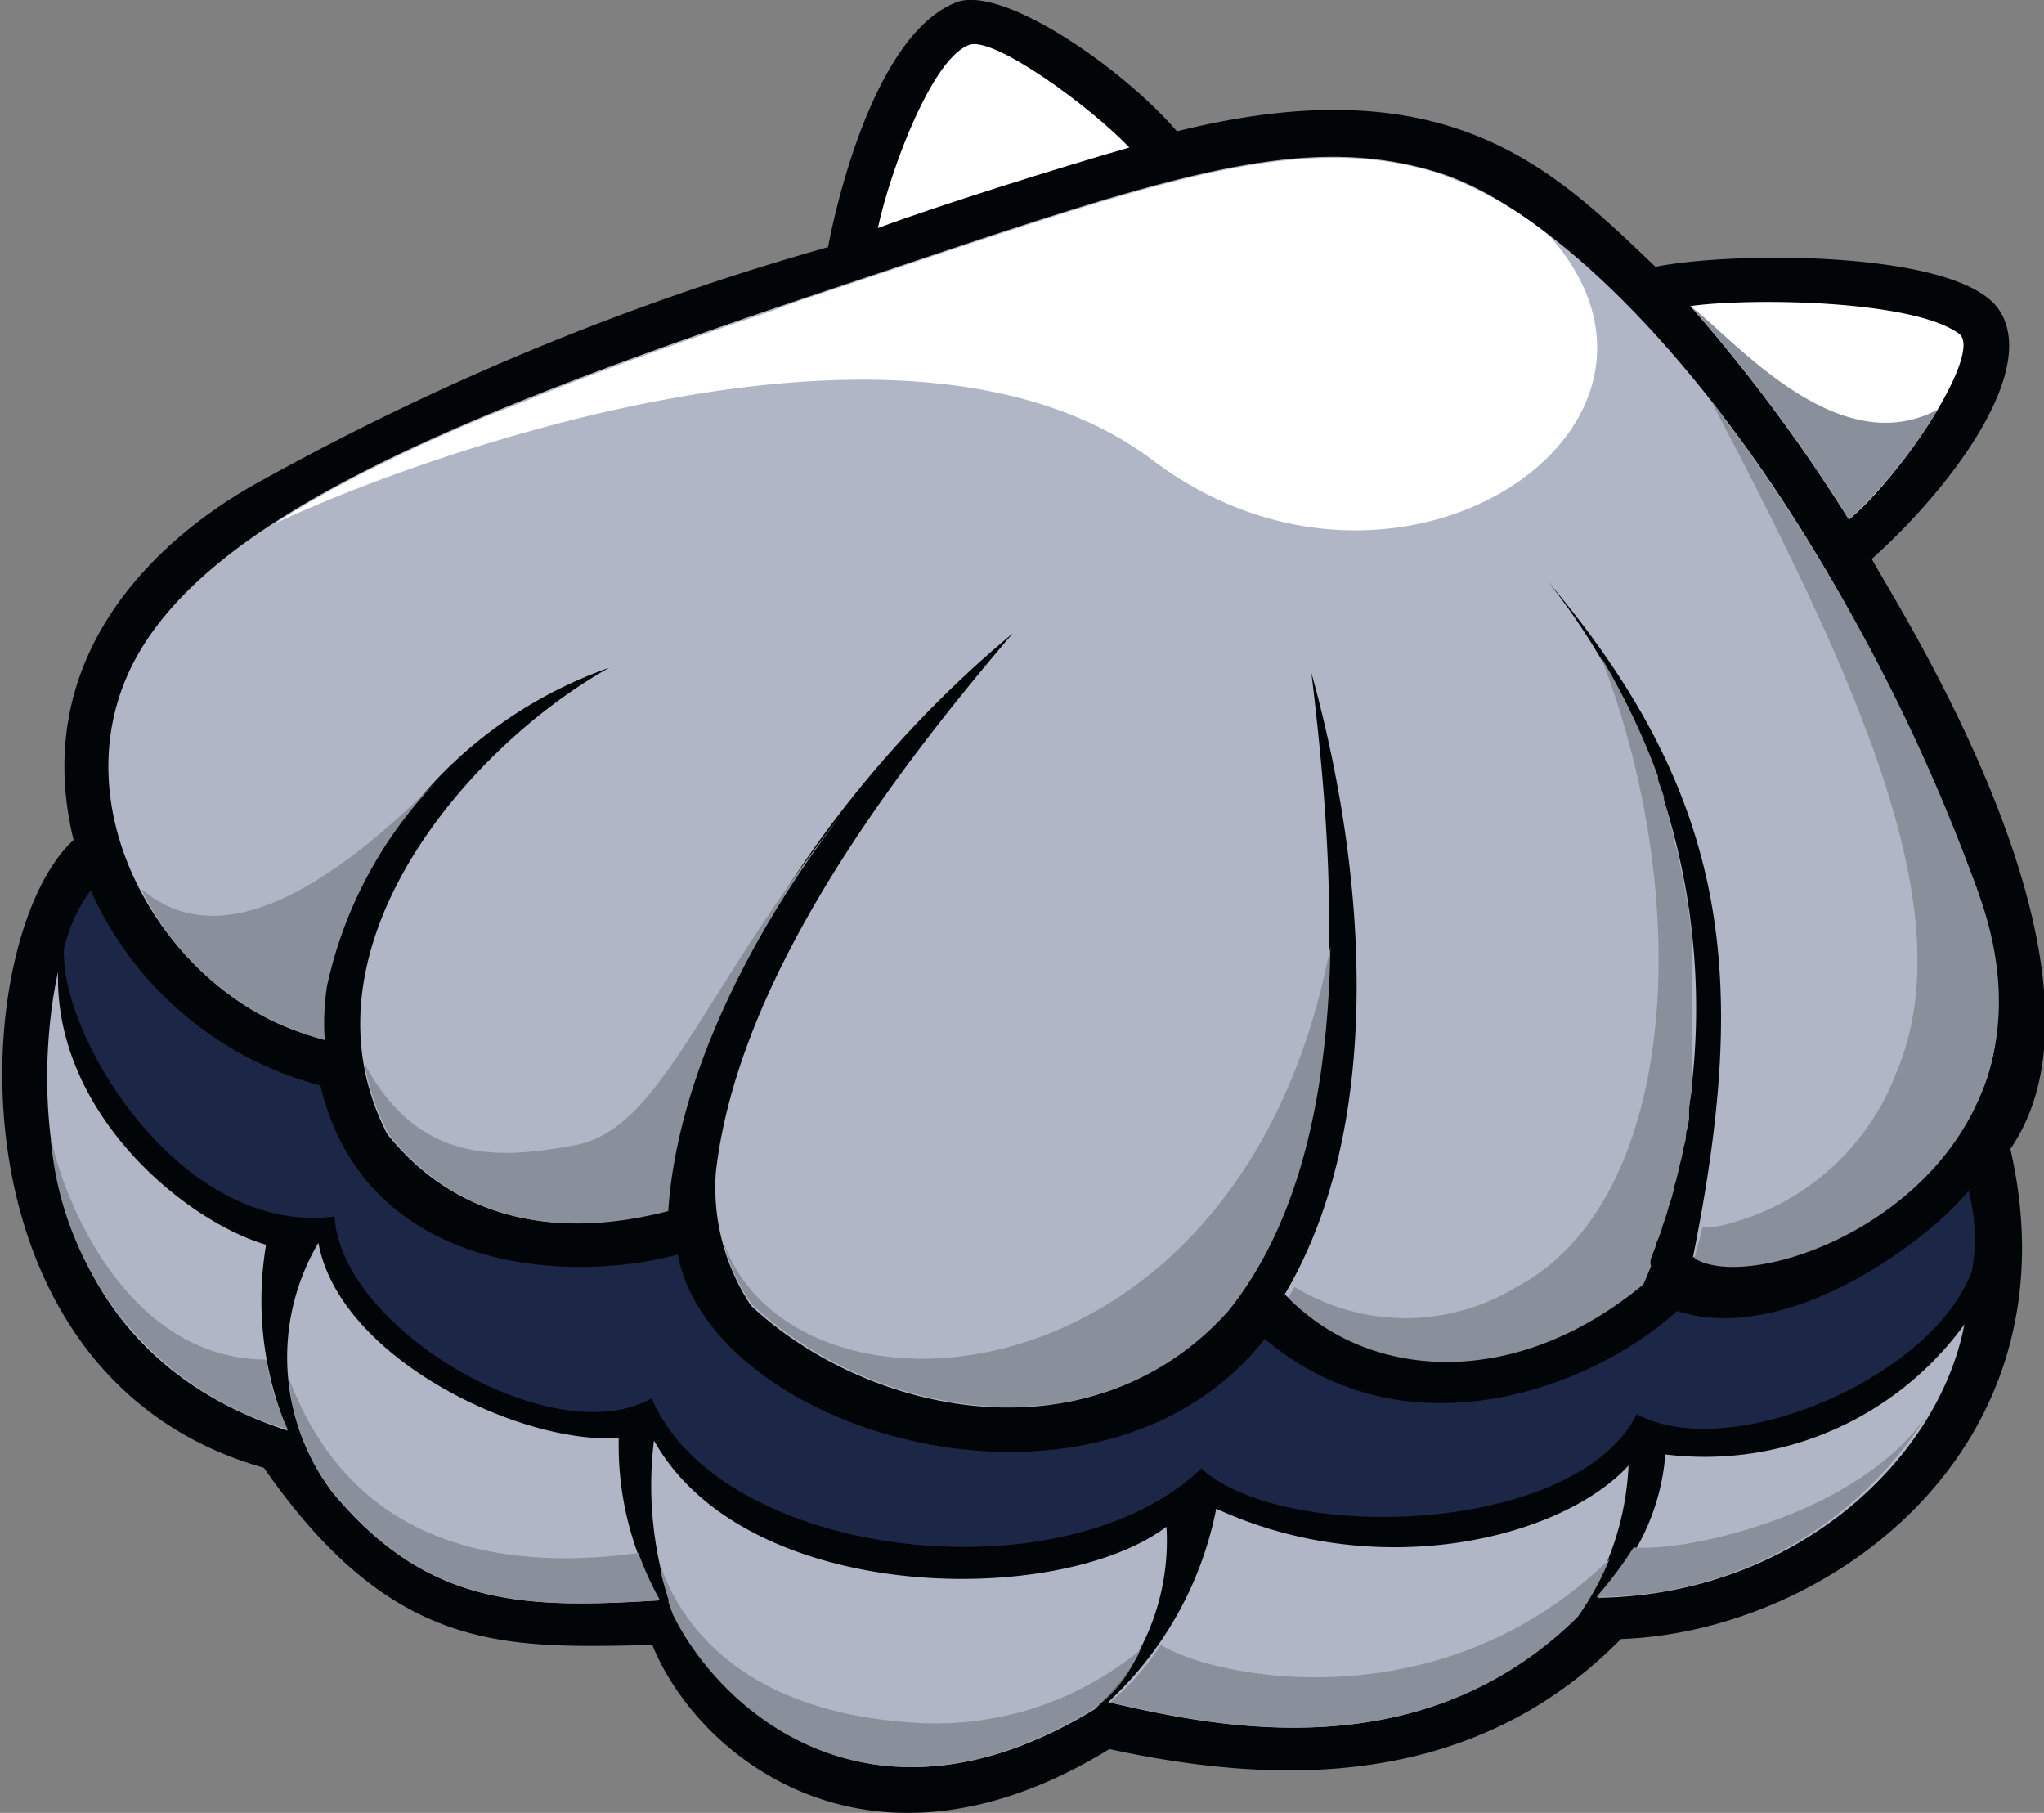 <svg id="bc096b2d-89d6-42b2-bc03-41fd1dce7898" xmlns="http://www.w3.org/2000/svg" viewBox="0 0 64.45 57.15">
	<rect x="0" y="0" width="64.45" height="57.15" fill="#808080" stroke="none"/>
	<defs>
	<style>.f5c61238-2dce-4f21-8b4f-524de0126c31{fill:#020507;}.f679b2d3-4885-4ba7-bd38-8147adb07292{fill:#fff;}.ae08c746-9017-471e-824e-1e1e4973ecd6{fill:#b1b6c6;}.ad40cdbe-7516-4731-bc33-b7bee1ec90d0{fill:#717171;}.abf66c8f-658e-4b86-8969-858d9331ade4{fill:#89909c;}.b17114b0-07ec-4730-bdd2-65b13b89f0a8{fill:#1c2647;}
	</style>
	</defs>
	<g id="a69fe648-71b6-4af6-9aa4-b048de038f79">
		<path class="f5c61238-2dce-4f21-8b4f-524de0126c31" d="M503.51,428.77c2.57-2.3,5.29-6,4-7.87s-8.38-1.83-10.82-1.34c-3.16-3-6.44-6.42-15.09-4.27-1.71-2-5.58-4.68-7-4.05-2.85,1.18-4,7.7-4,7.7a83.4,83.4,0,0,0-17.79,7.32c-3.62,1.95-7.37,5.75-6,11.37-3.34,3.07-4.13,16.94,6,19.79,4.12,5.93,7.67,5.67,12.25,5.59,1.43,3.53,6.84,7.93,14.41,3.28,5.13,1.11,11.36,1.37,16.13-3.47,6.5-.23,14.46-5.93,12.28-15.45C511.77,441.7,504.15,430,503.51,428.77Z" transform="translate(-444.49 -411.15)"/>
		<path class="f679b2d3-4885-4ba7-bd38-8147adb07292" d="M494.45,461.91l-.17.17Z" transform="translate(-444.49 -411.15)"/>
		<path class="ae08c746-9017-471e-824e-1e1e4973ecd6" d="M506.81,439.13c-5.22-13.82-12.76-21.26-17-22.55-4.64-1.43-9.32.42-20.06,4-11.38,3.85-19.19,7.13-21.26,11.9s1.7,10.44,6.22,11.42a7.65,7.65,0,0,1,.07-1.7,13.87,13.87,0,0,1,8.92-10c-4.45,2.49-10,8.9-7,14.7,1.6,2,4.33,3.57,8.81,2.42.39-6,5-13.3,10.91-18.2-3.91,4.58-8.68,10.95-9.36,17a6.73,6.73,0,0,0,1.11,4.19c3.73,3.48,10.74,4.94,15,.19,4.29-5.27,3.28-15,2.67-20.14,1.88,6.79,2.19,14.49-.84,19.59,2.48,2.54,7.06,3,11.2-.42a21.72,21.72,0,0,0-2.9-22.05c5.77,6.84,6.34,12.5,4.57,21.31C503.28,449.38,509.56,447.82,506.81,439.13Z" transform="translate(-444.49 -411.15)"/>
		<path class="ae08c746-9017-471e-824e-1e1e4973ecd6" d="M452.88,450.39c-2.54-.74-6.68-4.13-6.56-8.6-.59,2.63-1.44,11.65,7.24,14.46A10.59,10.59,0,0,1,452.88,450.39Z" transform="translate(-444.49 -411.15)"/>
		<path class="ae08c746-9017-471e-824e-1e1e4973ecd6" d="M464,456.48c-3.1.22-8.81-2.52-9.47-6.15a7.08,7.08,0,0,0,.43,7.85h0c3,3.62,6,3.69,10.32,3.42A9.94,9.94,0,0,1,464,456.48Z" transform="translate(-444.49 -411.15)"/>
		<path class="ae08c746-9017-471e-824e-1e1e4973ecd6" d="M495.84,457.35h0c-2.1,2.29-7.86,3.73-13,1.36a11.24,11.24,0,0,1-3.41,6.1c3.34.77,9.84,2.2,14.78-2.69A9,9,0,0,0,495.84,457.35Z" transform="translate(-444.49 -411.15)"/>
		<path class="ae08c746-9017-471e-824e-1e1e4973ecd6" d="M465.11,456.56a11.67,11.67,0,0,0,.64,5.47c1.35,2.81,6.05,7.41,13.26,3a7.34,7.34,0,0,0,2.26-5.75C477.85,461.85,468,461.74,465.11,456.56Z" transform="translate(-444.49 -411.15)"/>
		<path class="ae08c746-9017-471e-824e-1e1e4973ecd6" d="M497,457h0a7.05,7.05,0,0,1-2.13,4.52c6.13-.08,10.73-4.28,11.56-8.62A10.12,10.12,0,0,1,497,457Z" transform="translate(-444.49 -411.15)"/>
		<path class="f679b2d3-4885-4ba7-bd38-8147adb07292" d="M465.75,462l-.13-.36Z" transform="translate(-444.49 -411.15)"/>
		<path class="f679b2d3-4885-4ba7-bd38-8147adb07292" d="M465.59,461.58c-.08-.24-.15-.5-.22-.76C465.44,461.08,465.51,461.34,465.59,461.58Z" transform="translate(-444.49 -411.15)"/>
		<path class="ad40cdbe-7516-4731-bc33-b7bee1ec90d0" d="M465.62,461.67l0-.09Z" transform="translate(-444.49 -411.15)"/>
		<path class="ad40cdbe-7516-4731-bc33-b7bee1ec90d0" d="M479,465a4,4,0,0,0,1.35-1.67A5.91,5.91,0,0,1,479,465Z" transform="translate(-444.49 -411.15)"/>
		<path class="ad40cdbe-7516-4731-bc33-b7bee1ec90d0" d="M465.37,460.82l0-.1Z" transform="translate(-444.49 -411.15)"/>
		<path class="abf66c8f-658e-4b86-8969-858d9331ade4" d="M446.09,447a10.41,10.41,0,0,0,7.47,9.21,7.78,7.78,0,0,1-.67-2.2h0C448.58,454,446.54,449.16,446.09,447Z" transform="translate(-444.49 -411.15)"/>
		<path class="abf66c8f-658e-4b86-8969-858d9331ade4" d="M453.6,454.61a6.76,6.76,0,0,0,1.38,3.57h0c3,3.62,6,3.69,10.32,3.42a10.82,10.82,0,0,1-.68-1.49h0C456.77,461.16,454.48,456.87,453.6,454.61Z" transform="translate(-444.49 -411.15)"/>
		<path class="abf66c8f-658e-4b86-8969-858d9331ade4" d="M480.36,463.35a1.24,1.24,0,0,1,.1-.2,10.15,10.15,0,0,1-7.49,2.28c-4.74-.38-7-2.77-7.71-5.12l.09.41,0,.1c.07.26.14.52.22.76l0,.09.13.36c1.35,2.81,6.05,7.41,13.26,3A5.91,5.91,0,0,0,480.36,463.35Z" transform="translate(-444.49 -411.15)"/>
		<path class="abf66c8f-658e-4b86-8969-858d9331ade4" d="M494.24,462.12a9.22,9.22,0,0,0,1-1.82c-5.41,5.27-12.58,3.71-14.15,2.7h0a7.77,7.77,0,0,1-1.6,1.81C482.8,465.58,489.3,467,494.24,462.12Z" transform="translate(-444.49 -411.15)"/>
		<path class="abf66c8f-658e-4b86-8969-858d9331ade4" d="M496,459.93a12.15,12.15,0,0,1-1.17,1.56,12.24,12.24,0,0,0,10.74-6.27C503.7,458.79,497.68,460.1,496,459.93Z" transform="translate(-444.49 -411.15)"/>
		<path class="b17114b0-07ec-4730-bdd2-65b13b89f0a8" d="M447.35,439.22a5,5,0,0,0-.84,1.83c-.16,2.71,3.65,9.08,8.53,8.45.2,3.56,6.91,7.49,10,5.73,2.14,5.06,13,6.37,17.33,2.21,2.6,2.39,11.82,2.1,13.73-1.71,2.93,1.59,9.34-1.15,10.57-4.52a5.87,5.87,0,0,0-.11-2.52c-1.32,1.63-5.76,4.9-9.19,3.79-2.58,2.36-8.46,4.7-13,.88-5.2,6.59-17.41,3.05-18.51-2.66-3.41.92-9.84.61-11.27-5.33A11,11,0,0,1,447.35,439.22Z" transform="translate(-444.49 -411.15)"/>
		<path class="f679b2d3-4885-4ba7-bd38-8147adb07292" d="M472.17,418.34c1.84-.69,5.67-1.89,7.93-2.54-1.31-1.36-4.19-3.43-5-3.25C473.93,412.87,472.58,416.44,472.17,418.34Z" transform="translate(-444.49 -411.15)"/>
		<path class="f679b2d3-4885-4ba7-bd38-8147adb07292" d="M497.79,420.8a52.07,52.07,0,0,1,5,6.73c1.77-1.5,4.23-5.3,3.47-5.86C504.79,420.59,499.61,420.54,497.79,420.8Z" transform="translate(-444.49 -411.15)"/>
		<path class="f679b2d3-4885-4ba7-bd38-8147adb07292" d="M469,420.89l-.42.15-.21.07-.41.14-.19.06-.57.2h0l-.56.2-.18.06-.4.14-.19.07-.4.14-.17.06-1.1.4-.16.06-.38.14-.18.07-.38.14-.16.06-.52.2h0l-.51.2-.15.06-.36.14-.16.07-.35.14-.15.06-1,.39-.14.06-.34.15-.15.06-.33.15-.13.05-.89.4-.13.06-.31.15-.14.06-.3.15-.12.06-.82.4-.11.06-.29.15-.12.07-.28.15-.11.05-.74.42-.1.06-.25.15-.12.07-.25.15-.09.06-.34.21h0c4.53-2.13,20-7.81,27.7-2s17.85-1,12.53-7.05a11.65,11.65,0,0,0-3.54-2c-4.64-1.43-9.32.42-20.06,4l-.6.21Z" transform="translate(-444.49 -411.15)"/>
		<path class="abf66c8f-658e-4b86-8969-858d9331ade4" d="M471.05,436.79c-4.52,5.7-5.7,10-8.48,10.47-2.21.4-4.86.67-6.59-2.59a7.55,7.55,0,0,0,.77,2.24c1.6,2,4.33,3.57,8.81,2.42C465.82,445.38,467.94,440.84,471.05,436.79Z" transform="translate(-444.49 -411.15)"/>
		<path class="abf66c8f-658e-4b86-8969-858d9331ade4" d="M467.3,450.29a5.51,5.51,0,0,0,.92,2c3.73,3.48,10.74,4.94,15,.19,2.41-3,3.15-7.33,3.22-11.5C483.62,455.79,469.45,456.51,467.3,450.29Z" transform="translate(-444.49 -411.15)"/>
		<path class="abf66c8f-658e-4b86-8969-858d9331ade4" d="M496.56,450.79l.15-.39c0-.07.05-.15.08-.23s.09-.24.12-.36l.09-.26a3.37,3.37,0,0,0,.1-.34l.09-.27.09-.33c0-.1.05-.19.07-.29s.06-.22.08-.33.05-.2.07-.29.05-.22.07-.33.05-.2.07-.3,0-.21.05-.32l.06-.32c0-.09,0-.18,0-.27,0-.25.07-.5.1-.76a1.49,1.49,0,0,0,0-.21c0-.13,0-.27,0-.4s0-.16,0-.24,0-.27,0-.4,0-.17,0-.25,0-.27,0-.41v-.23a3.09,3.09,0,0,0,0-.43v-.22c0-.15,0-.29,0-.44s0-.13,0-.2l0-.47c0-.05,0-.1,0-.16s0-.34,0-.51v-.06a22.49,22.49,0,0,0-.42-2.5v0c0-.19-.09-.38-.14-.57a.3.3,0,0,1,0-.1c-.05-.18-.1-.36-.16-.54l0-.12c-.06-.18-.11-.36-.17-.54a.56.56,0,0,1,0-.12c-.06-.19-.13-.37-.19-.55a.69.69,0,0,1,0-.1c-.07-.19-.14-.38-.22-.58l0,0a22.49,22.49,0,0,0-1.58-3.19h0c3,7.78,2.4,17.18-2.66,19.86a6.72,6.72,0,0,1-7,0h0l-.2.34c2.48,2.54,7.06,3,11.2-.42l.24-.57C496.51,450.92,496.54,450.86,496.56,450.79Z" transform="translate(-444.49 -411.15)"/>
		<path class="abf66c8f-658e-4b86-8969-858d9331ade4" d="M506.81,439.13a57.92,57.92,0,0,0-8.39-15.38c5.06,9.6,7.92,16.4,5.85,21.25a7.77,7.77,0,0,1-5.67,4.82c-.07,0-.37,0-.43,0-.05.29-.18.67-.25,1C500.15,452.21,510.25,448.22,506.81,439.13Z" transform="translate(-444.49 -411.15)"/>
		<path class="abf66c8f-658e-4b86-8969-858d9331ade4" d="M505.59,424.06c-3.17,1.69-6.43-2.23-7.8-3.26a52.07,52.07,0,0,1,5,6.73A15.28,15.28,0,0,0,505.59,424.06Z" transform="translate(-444.49 -411.15)"/>
		<path class="abf66c8f-658e-4b86-8969-858d9331ade4" d="M458.41,435.62c-4.43,4.48-7.42,5.29-9.47,3.55a9,9,0,0,0,5.79,4.77,7.65,7.65,0,0,1,.07-1.7A13.35,13.35,0,0,1,458.41,435.62Z" transform="translate(-444.49 -411.15)"/>
	</g>
</svg>